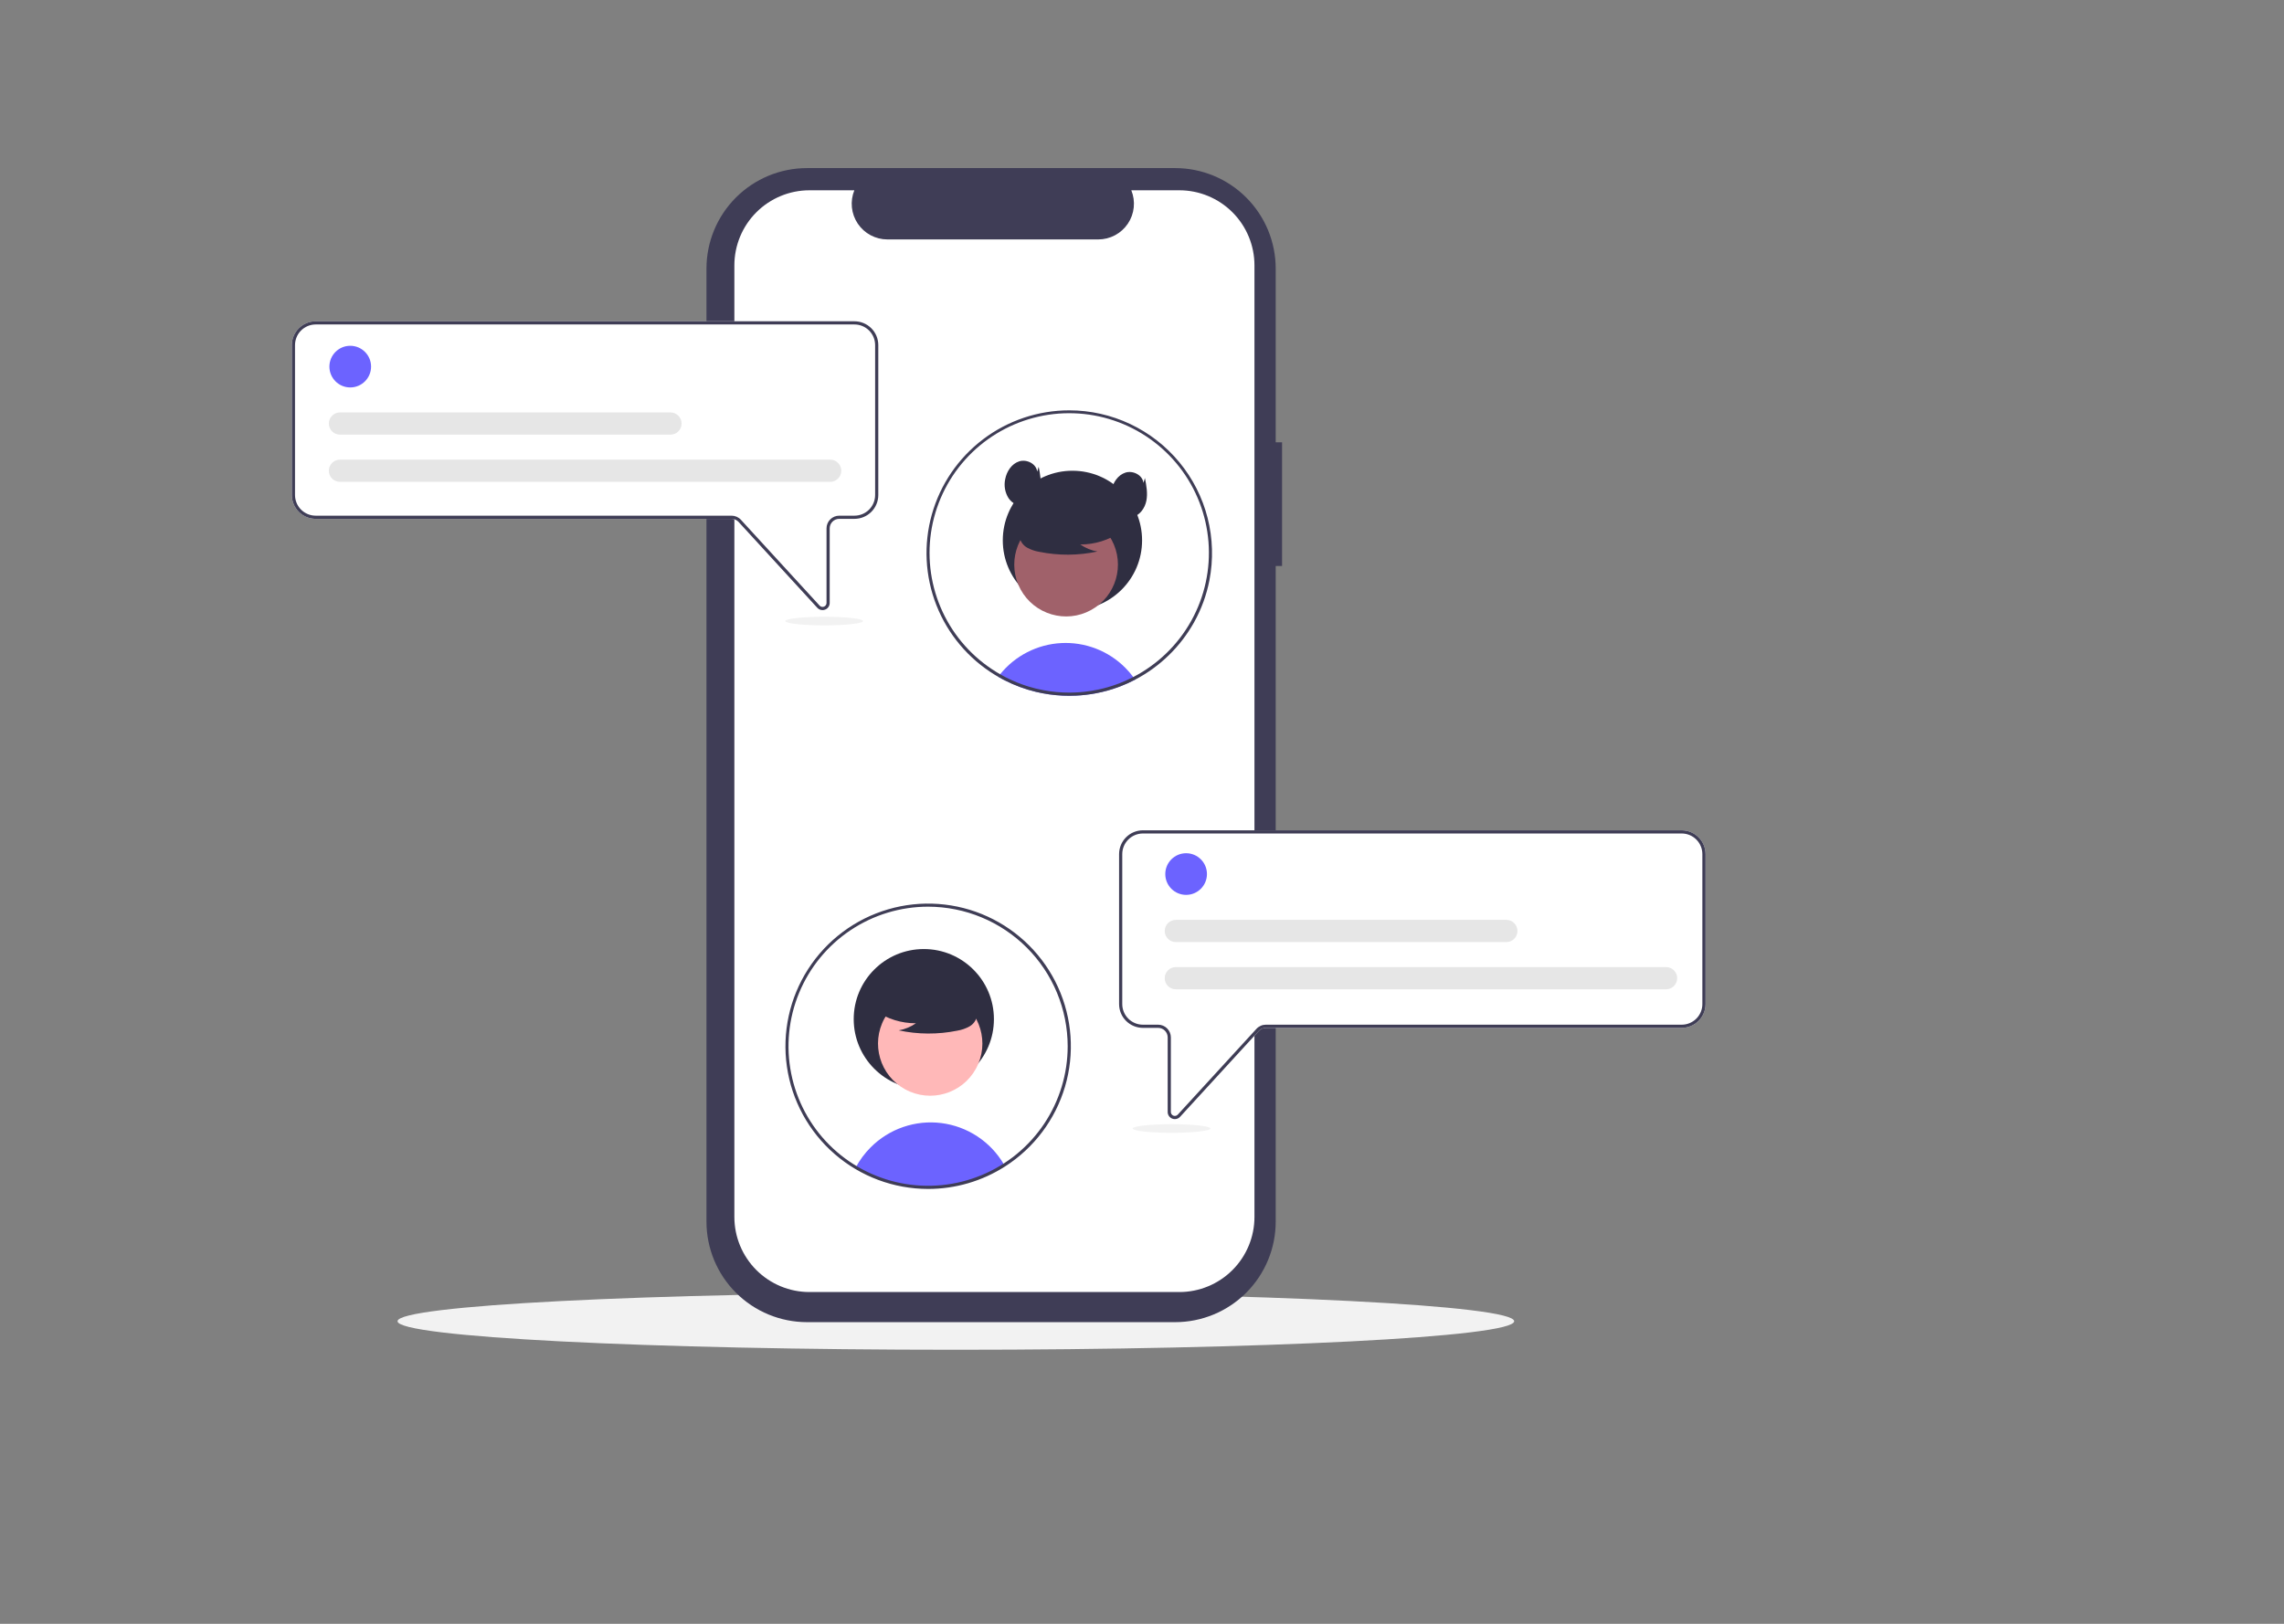 <svg width="1440" height="1024" viewBox="0 0 1440 1024" fill="none" xmlns="http://www.w3.org/2000/svg">
<rect x="0" y="0" width="1440" height="1024" fill="#808080" stroke="none"/>
<g id="Desktop - 1">
<path id="Vector" d="M602.644 851.194C797.048 851.194 954.644 843.135 954.644 833.194C954.644 823.253 797.048 815.194 602.644 815.194C408.239 815.194 250.644 823.253 250.644 833.194C250.644 843.135 408.239 851.194 602.644 851.194Z" fill="#F2F2F2"/>
<path id="Vector_2" d="M808.297 278.947H804.298V169.402C804.298 152.587 797.619 136.46 785.728 124.57C773.838 112.68 757.712 106 740.897 106H508.81C491.995 106 475.868 112.68 463.978 124.57C452.088 136.46 445.408 152.586 445.408 169.402V770.376C445.408 787.191 452.088 803.318 463.978 815.208C475.868 827.098 491.994 833.778 508.81 833.778H740.896C757.711 833.778 773.838 827.098 785.728 815.208C797.618 803.318 804.298 787.192 804.298 770.376V356.923H808.297L808.297 278.947Z" fill="#3F3D56"/>
<path id="Vector_3" d="M790.9 167.35V767.44C790.9 779.998 785.911 792.041 777.031 800.921C768.151 809.801 756.108 814.79 743.55 814.79H510.35C497.792 814.79 485.749 809.801 476.869 800.921C467.989 792.041 463 779.998 463 767.44V167.35C463 154.792 467.989 142.749 476.869 133.869C485.749 124.989 497.792 120 510.35 120H538.64C537.25 123.416 536.72 127.121 537.098 130.79C537.476 134.458 538.75 137.978 540.807 141.039C542.865 144.099 545.643 146.608 548.897 148.343C552.151 150.078 555.782 150.987 559.47 150.99H692.43C696.118 150.987 699.749 150.078 703.003 148.343C706.257 146.608 709.035 144.099 711.093 141.039C713.15 137.978 714.424 134.458 714.801 130.79C715.179 127.121 714.65 123.416 713.26 120H743.55C756.108 120 768.151 124.989 777.031 133.869C785.911 142.749 790.9 154.792 790.9 167.35V167.35Z" fill="white"/>
<g id="FirstHead">
<path id="Vector_4" d="M715.678 428.6C714.127 429.41 712.551 430.177 710.947 430.9C709.487 431.56 708.004 432.18 706.498 432.76C705.947 432.97 705.388 433.18 704.828 433.39C700.4 434.996 695.852 436.25 691.228 437.14C688.937 437.59 686.617 437.944 684.268 438.2C682.328 438.42 680.368 438.577 678.388 438.67C676.977 438.74 675.567 438.77 674.147 438.77C668.524 438.773 662.913 438.247 657.388 437.2C655.947 436.94 654.538 436.63 653.127 436.29C646.307 434.656 639.704 432.219 633.457 429.03C632.897 428.75 632.337 428.45 631.777 428.16C630.947 427.72 630.138 427.26 629.328 426.78C629.717 426.24 630.138 425.71 630.567 425.19C635.247 419.391 641.095 414.644 647.732 411.257C654.369 407.869 661.646 405.919 669.087 405.532C676.528 405.145 683.968 406.331 690.92 409.011C697.873 411.692 704.182 415.808 709.437 421.09C711.261 422.921 712.952 424.879 714.497 426.95C714.907 427.49 715.297 428.04 715.678 428.6Z" fill="#6C63FF"/>
<path id="Vector_5" d="M676.143 384.673C700.394 384.673 720.053 365.014 720.053 340.764C720.053 316.513 700.394 296.854 676.143 296.854C651.893 296.854 632.233 316.513 632.233 340.764C632.233 365.014 651.893 384.673 676.143 384.673Z" fill="#2F2E41"/>
<path id="Vector_6" d="M687.822 384.735C703.659 376.078 709.48 356.221 700.822 340.384C692.165 324.546 672.308 318.726 656.471 327.383C640.633 336.041 634.813 355.898 643.47 371.735C652.128 387.572 671.985 393.393 687.822 384.735Z" fill="#A0616A"/>
<path id="Vector_7" d="M706.486 335.503C699.018 340.65 690.154 343.39 681.084 343.353C684.32 345.597 688.003 347.112 691.88 347.795C679.821 350.382 667.358 350.452 655.27 348.001C652.583 347.57 649.991 346.679 647.606 345.368C646.418 344.705 645.383 343.799 644.568 342.709C643.753 341.619 643.176 340.369 642.876 339.042C642.073 334.453 645.648 330.284 649.364 327.475C655.053 323.239 661.612 320.32 668.568 318.93C675.523 317.541 682.7 317.714 689.58 319.438C694.073 320.6 698.573 322.562 701.491 326.169C704.409 329.777 705.274 335.339 702.493 339.054L706.486 335.503Z" fill="#2F2E41"/>
<path id="Vector_8" d="M674.147 258.77C654.52 258.767 635.429 265.182 619.785 277.037C604.142 288.891 592.803 305.535 587.497 324.433C582.192 343.33 583.21 363.443 590.397 381.708C597.585 399.973 610.547 415.387 627.308 425.6L627.888 425.94C628.368 426.23 628.848 426.51 629.328 426.78C630.138 427.26 630.947 427.72 631.777 428.16C632.337 428.45 632.897 428.75 633.458 429.03C639.704 432.219 646.307 434.656 653.127 436.29C654.538 436.63 655.947 436.94 657.388 437.2C662.913 438.247 668.524 438.773 674.147 438.77C675.567 438.77 676.978 438.74 678.388 438.67C680.368 438.58 682.328 438.424 684.268 438.2C686.618 437.94 688.938 437.587 691.228 437.14C695.853 436.25 700.4 434.996 704.828 433.39C705.388 433.18 705.947 432.97 706.498 432.76C708.007 432.18 709.491 431.56 710.947 430.9C712.547 430.18 714.124 429.414 715.678 428.6C731.245 420.448 744.112 407.952 752.717 392.63C752.757 392.55 752.808 392.47 752.848 392.39C757.439 384.152 760.696 375.238 762.498 365.98C765.027 352.948 764.644 339.517 761.375 326.65C758.107 313.783 752.034 301.797 743.591 291.552C735.148 281.307 724.544 273.055 712.539 267.388C700.533 261.721 687.423 258.778 674.148 258.77H674.147ZM751.208 391.22C751.127 391.36 751.058 391.5 750.978 391.63C742.544 406.726 729.858 419.009 714.497 426.95C712.967 427.75 711.411 428.5 709.828 429.2C708.518 429.79 707.178 430.35 705.828 430.87C705.257 431.09 704.678 431.31 704.098 431.51C700.272 432.908 696.352 434.03 692.368 434.87C689.412 435.5 686.424 435.97 683.417 436.28C681.567 436.48 679.687 436.62 677.797 436.69C676.587 436.74 675.368 436.77 674.147 436.77C668.705 436.777 663.275 436.271 657.928 435.26C654.675 434.66 651.459 433.872 648.297 432.9C643.481 431.412 638.801 429.515 634.308 427.23C633.788 426.96 633.268 426.69 632.757 426.41C632.027 426.02 631.288 425.62 630.567 425.19C630.027 424.89 629.487 424.57 628.957 424.25C628.647 424.07 628.337 423.88 628.027 423.69C613.332 414.666 601.609 401.525 594.314 385.899C587.019 370.272 584.472 352.848 586.99 335.788C589.507 318.727 596.978 302.781 608.475 289.928C619.973 277.075 634.991 267.88 651.667 263.484C668.343 259.088 685.942 259.685 702.281 265.201C718.621 270.716 732.981 280.908 743.582 294.51C754.182 308.113 760.555 324.529 761.911 341.721C763.266 358.913 759.545 376.124 751.207 391.22H751.208Z" fill="#3F3D56"/>
<path id="Vector_9" d="M653.907 297.46C653.435 292.492 647.348 289.433 642.589 290.934C637.83 292.435 634.705 297.227 633.76 302.127C633.306 304.191 633.263 306.324 633.635 308.404C634.006 310.484 634.785 312.471 635.926 314.249C638.331 317.712 642.752 319.872 646.876 318.993C651.583 317.99 654.844 313.394 655.777 308.672C656.71 303.951 655.784 299.083 654.858 294.36L653.907 297.46Z" fill="#2F2E41"/>
<path id="Vector_10" d="M720.889 304.557C720.417 299.589 714.331 296.53 709.571 298.031C704.812 299.532 701.687 304.324 700.743 309.224C700.288 311.288 700.246 313.421 700.617 315.501C700.989 317.581 701.767 319.568 702.908 321.346C705.314 324.809 709.735 326.969 713.858 326.09C718.565 325.087 721.826 320.491 722.759 315.769C723.692 311.048 722.766 306.18 721.841 301.457L720.889 304.557Z" fill="#2F2E41"/>
</g>
<g id="ChatBox1">
<path id="Vector_11" d="M518.584 384.739C517.961 384.738 517.345 384.608 516.776 384.356C516.207 384.103 515.696 383.735 515.277 383.275L465.655 329.141C465.092 328.528 464.408 328.039 463.646 327.704C462.884 327.368 462.061 327.195 461.229 327.194H199.009C195.03 327.189 191.215 325.607 188.401 322.793C185.587 319.979 184.004 316.164 184 312.185V217.622C184.004 213.643 185.587 209.828 188.401 207.014C191.215 204.2 195.03 202.617 199.009 202.613H538.734C542.714 202.617 546.529 204.2 549.343 207.014C552.157 209.828 553.739 213.643 553.744 217.622V312.185C553.739 316.164 552.157 319.979 549.343 322.793C546.529 325.607 542.714 327.189 538.734 327.194H529.103C527.511 327.196 525.985 327.829 524.859 328.955C523.733 330.081 523.1 331.607 523.099 333.199V380.232C523.102 381.14 522.83 382.028 522.317 382.777C521.805 383.527 521.076 384.102 520.228 384.428C519.704 384.633 519.147 384.738 518.584 384.739V384.739Z" fill="white"/>
<path id="Vector_12" d="M422.72 274.097H214.332C213.411 274.098 212.5 273.918 211.649 273.566C210.798 273.215 210.025 272.699 209.374 272.048C208.722 271.398 208.206 270.625 207.853 269.775C207.5 268.924 207.319 268.013 207.319 267.092C207.319 266.172 207.5 265.26 207.853 264.41C208.206 263.559 208.722 262.787 209.374 262.136C210.025 261.486 210.798 260.97 211.649 260.618C212.5 260.267 213.411 260.087 214.332 260.088H422.72C424.578 260.088 426.36 260.826 427.673 262.139C428.987 263.453 429.725 265.235 429.725 267.092C429.725 268.95 428.987 270.732 427.673 272.045C426.36 273.359 424.578 274.097 422.72 274.097Z" fill="#E6E6E6"/>
<path id="Vector_13" d="M523.412 303.867H214.332C213.411 303.868 212.5 303.687 211.649 303.336C210.798 302.984 210.025 302.469 209.374 301.818C208.722 301.167 208.206 300.395 207.853 299.544C207.5 298.694 207.319 297.783 207.319 296.862C207.319 295.941 207.5 295.03 207.853 294.18C208.206 293.329 208.722 292.557 209.374 291.906C210.025 291.255 210.798 290.74 211.649 290.388C212.5 290.037 213.411 289.856 214.332 289.857H523.412C525.268 289.86 527.048 290.599 528.36 291.912C529.671 293.225 530.408 295.006 530.408 296.862C530.408 298.718 529.671 300.499 528.36 301.812C527.048 303.125 525.268 303.864 523.412 303.867V303.867Z" fill="#E6E6E6"/>
<path id="Vector_14" d="M518.584 384.739C517.961 384.738 517.345 384.608 516.776 384.356C516.207 384.103 515.696 383.735 515.277 383.275L465.655 329.141C465.092 328.528 464.408 328.039 463.646 327.704C462.884 327.368 462.061 327.195 461.229 327.194H199.009C195.03 327.189 191.215 325.607 188.401 322.793C185.587 319.979 184.004 316.164 184 312.185V217.622C184.004 213.643 185.587 209.828 188.401 207.014C191.215 204.2 195.03 202.617 199.009 202.613H538.734C542.714 202.617 546.529 204.2 549.343 207.014C552.157 209.828 553.739 213.643 553.744 217.622V312.185C553.739 316.164 552.157 319.979 549.343 322.793C546.529 325.607 542.714 327.189 538.734 327.194H529.103C527.511 327.196 525.985 327.829 524.859 328.955C523.733 330.081 523.1 331.607 523.099 333.199V380.232C523.102 381.14 522.83 382.028 522.317 382.777C521.805 383.527 521.076 384.102 520.228 384.428C519.704 384.633 519.147 384.738 518.584 384.739V384.739ZM199.009 204.613C195.56 204.617 192.253 205.989 189.815 208.428C187.376 210.866 186.004 214.173 186 217.622V312.185C186.004 315.634 187.376 318.94 189.815 321.379C192.254 323.818 195.56 325.19 199.009 325.194H461.229C462.338 325.195 463.436 325.426 464.451 325.873C465.467 326.32 466.379 326.973 467.129 327.79L516.751 381.923C517.092 382.295 517.537 382.555 518.028 382.669C518.519 382.783 519.033 382.747 519.503 382.564C519.973 382.381 520.377 382.061 520.661 381.645C520.946 381.229 521.098 380.736 521.099 380.232V333.199C521.101 331.077 521.945 329.042 523.446 327.541C524.946 326.04 526.981 325.196 529.103 325.194H538.734C542.184 325.19 545.49 323.818 547.929 321.379C550.368 318.94 551.74 315.634 551.744 312.185V217.622C551.74 214.173 550.368 210.866 547.929 208.428C545.49 205.989 542.184 204.617 538.734 204.613H199.009Z" fill="#3F3D56"/>
<path id="Vector_15" d="M220.816 244.327C228.07 244.327 233.95 238.447 233.95 231.193C233.95 223.94 228.07 218.06 220.816 218.06C213.562 218.06 207.682 223.94 207.682 231.193C207.682 238.447 213.562 244.327 220.816 244.327Z" fill="#6C63FF"/>
</g>
<g id="ChatBox2">
<path id="Vector_16" d="M739.067 705.428C738.219 705.102 737.49 704.527 736.978 703.777C736.465 703.028 736.193 702.14 736.196 701.232V654.199C736.195 652.607 735.561 651.081 734.436 649.955C733.31 648.829 731.784 648.196 730.192 648.194H720.56C716.581 648.189 712.766 646.607 709.952 643.793C707.138 640.979 705.556 637.164 705.551 633.185V538.622C705.556 534.643 707.138 530.828 709.952 528.014C712.766 525.2 716.581 523.617 720.56 523.613H1060.29C1064.26 523.617 1068.08 525.2 1070.89 528.014C1073.71 530.828 1075.29 534.643 1075.29 538.622V633.185C1075.29 637.164 1073.71 640.979 1070.89 643.793C1068.08 646.607 1064.26 648.189 1060.29 648.194H798.066C797.234 648.195 796.411 648.368 795.649 648.704C794.887 649.039 794.203 649.528 793.64 650.141L744.018 704.275C743.599 704.735 743.088 705.103 742.519 705.356C741.95 705.608 741.334 705.738 740.711 705.739C740.148 705.738 739.591 705.633 739.067 705.428V705.428Z" fill="white"/>
<path id="Vector_17" d="M747.816 564.327C755.07 564.327 760.95 558.447 760.95 551.193C760.95 543.94 755.07 538.06 747.816 538.06C740.562 538.06 734.682 543.94 734.682 551.193C734.682 558.447 740.562 564.327 747.816 564.327Z" fill="#6C63FF"/>
<path id="Vector_18" d="M949.72 594.097H741.332C740.411 594.098 739.5 593.918 738.649 593.566C737.798 593.215 737.025 592.699 736.373 592.048C735.722 591.398 735.205 590.625 734.853 589.775C734.5 588.924 734.319 588.013 734.319 587.092C734.319 586.172 734.5 585.26 734.853 584.41C735.205 583.559 735.722 582.787 736.373 582.136C737.025 581.486 737.798 580.97 738.649 580.618C739.5 580.267 740.411 580.087 741.332 580.088H949.72C951.576 580.09 953.356 580.829 954.668 582.142C955.98 583.456 956.716 585.236 956.716 587.092C956.716 588.949 955.98 590.729 954.668 592.042C953.356 593.356 951.576 594.095 949.72 594.097V594.097Z" fill="#E6E6E6"/>
<path id="Vector_19" d="M739.067 705.428C738.219 705.102 737.49 704.527 736.978 703.777C736.465 703.028 736.193 702.14 736.196 701.232V654.199C736.195 652.607 735.561 651.081 734.436 649.955C733.31 648.829 731.784 648.196 730.192 648.194H720.56C716.581 648.189 712.766 646.607 709.952 643.793C707.138 640.979 705.556 637.164 705.551 633.185V538.622C705.556 534.643 707.138 530.828 709.952 528.014C712.766 525.2 716.581 523.617 720.56 523.613H1060.29C1064.26 523.617 1068.08 525.2 1070.89 528.014C1073.71 530.828 1075.29 534.643 1075.29 538.622V633.185C1075.29 637.164 1073.71 640.979 1070.89 643.793C1068.08 646.607 1064.26 648.189 1060.29 648.194H798.066C797.234 648.195 796.411 648.368 795.649 648.704C794.887 649.039 794.203 649.528 793.64 650.141L744.018 704.275C743.599 704.735 743.088 705.103 742.519 705.356C741.95 705.608 741.334 705.738 740.711 705.739C740.148 705.738 739.591 705.633 739.067 705.428V705.428ZM720.56 525.613C717.111 525.617 713.805 526.989 711.366 529.428C708.927 531.866 707.555 535.173 707.551 538.622V633.185C707.555 636.634 708.927 639.94 711.366 642.379C713.805 644.818 717.111 646.19 720.56 646.194H730.192C732.314 646.196 734.349 647.041 735.849 648.541C737.35 650.042 738.194 652.077 738.196 654.199V701.232C738.197 701.736 738.349 702.229 738.633 702.645C738.918 703.061 739.322 703.381 739.792 703.564C740.262 703.747 740.776 703.783 741.267 703.669C741.758 703.555 742.203 703.295 742.544 702.923L792.166 648.79C792.916 647.973 793.828 647.32 794.844 646.873C795.859 646.426 796.957 646.195 798.066 646.194H1060.29C1063.73 646.19 1067.04 644.818 1069.48 642.379C1071.92 639.94 1073.29 636.634 1073.29 633.185V538.622C1073.29 535.173 1071.92 531.866 1069.48 529.428C1067.04 526.989 1063.73 525.617 1060.29 525.613H720.56Z" fill="#3F3D56"/>
<path id="Vector_20" d="M1050.41 623.867H741.332C740.411 623.868 739.5 623.687 738.649 623.336C737.798 622.984 737.025 622.469 736.373 621.818C735.722 621.167 735.205 620.395 734.853 619.545C734.5 618.694 734.319 617.783 734.319 616.862C734.319 615.941 734.5 615.03 734.853 614.18C735.205 613.329 735.722 612.557 736.373 611.906C737.025 611.255 737.798 610.74 738.649 610.388C739.5 610.037 740.411 609.856 741.332 609.857H1050.41C1052.27 609.857 1054.05 610.595 1055.36 611.909C1056.68 613.223 1057.42 615.004 1057.42 616.862C1057.42 618.72 1056.68 620.501 1055.36 621.815C1054.05 623.129 1052.27 623.867 1050.41 623.867Z" fill="#E6E6E6"/>
</g>
<g id="SecondHead">
<path id="Vector_21" d="M633.178 734.71C619.246 743.631 603.105 748.496 586.564 748.759C570.023 749.022 553.736 744.674 539.527 736.2C542.027 731.548 545.194 727.286 548.928 723.55C554.689 717.762 561.7 713.371 569.423 710.715C577.146 708.059 585.375 707.209 593.478 708.229C601.581 709.25 609.342 712.114 616.165 716.603C622.988 721.091 628.692 727.084 632.837 734.12C632.947 734.31 633.067 734.51 633.178 734.71Z" fill="#6C63FF"/>
<path id="Vector_22" d="M582.443 686.89C606.854 686.89 626.644 667.1 626.644 642.688C626.644 618.277 606.854 598.487 582.443 598.487C558.031 598.487 538.241 618.277 538.241 642.688C538.241 667.1 558.031 686.89 582.443 686.89Z" fill="#2F2E41"/>
<path id="Vector_23" d="M615.333 673.866C624.048 657.923 618.188 637.934 602.246 629.219C586.303 620.504 566.314 626.363 557.599 642.306C548.884 658.248 554.744 678.237 570.686 686.952C586.629 695.667 606.618 689.808 615.333 673.866Z" fill="#FFB8B8"/>
<path id="Vector_24" d="M519.644 394.381C533.177 394.381 544.147 393.163 544.147 391.661C544.147 390.159 533.177 388.941 519.644 388.941C506.11 388.941 495.14 390.159 495.14 391.661C495.14 393.163 506.11 394.381 519.644 394.381Z" fill="#F2F2F2"/>
<path id="Vector_25" d="M551.898 637.393C559.416 642.574 568.338 645.332 577.469 645.296C574.212 647.554 570.504 649.079 566.601 649.767C578.74 652.371 591.287 652.441 603.454 649.974C606.159 649.54 608.769 648.644 611.169 647.324C612.365 646.656 613.408 645.744 614.228 644.646C615.048 643.549 615.629 642.292 615.931 640.955C616.74 636.336 613.141 632.14 609.4 629.311C603.673 625.047 597.07 622.109 590.069 620.71C583.067 619.311 575.842 619.486 568.916 621.222C564.394 622.391 559.864 624.366 556.926 627.997C553.989 631.629 553.119 637.228 555.917 640.968L551.898 637.393Z" fill="#2F2E41"/>
<path id="Vector_26" d="M585.147 749.77C563.5 749.764 542.581 741.952 526.227 727.769C509.873 713.586 499.181 693.982 496.112 672.553C493.043 651.124 497.804 629.307 509.52 611.104C521.236 592.901 539.122 579.532 559.898 573.45C580.673 567.368 602.945 568.981 622.628 577.992C642.311 587.003 658.085 602.809 667.057 622.51C676.028 642.211 677.596 664.486 671.473 685.249C665.349 706.013 651.945 723.872 633.718 735.552C619.224 744.846 602.365 749.781 585.147 749.77V749.77ZM585.147 571.77C567.74 571.769 550.724 576.929 536.25 586.599C521.775 596.269 510.494 610.014 503.832 626.096C497.169 642.177 495.426 659.873 498.822 676.946C502.217 694.019 510.599 709.701 522.908 722.01C535.217 734.319 550.899 742.701 567.972 746.096C585.044 749.492 602.741 747.748 618.822 741.086C634.904 734.424 648.649 723.142 658.319 708.668C667.989 694.194 673.149 677.177 673.147 659.77C673.121 636.439 663.841 614.072 647.344 597.574C630.846 581.077 608.478 571.797 585.147 571.77V571.77Z" fill="#3F3D56"/>
</g>
<path id="Vector_27" d="M738.644 714.38C752.177 714.38 763.147 713.163 763.147 711.661C763.147 710.159 752.177 708.941 738.644 708.941C725.11 708.941 714.14 710.159 714.14 711.661C714.14 713.163 725.11 714.38 738.644 714.38Z" fill="#F2F2F2"/>
</g>
</svg>
